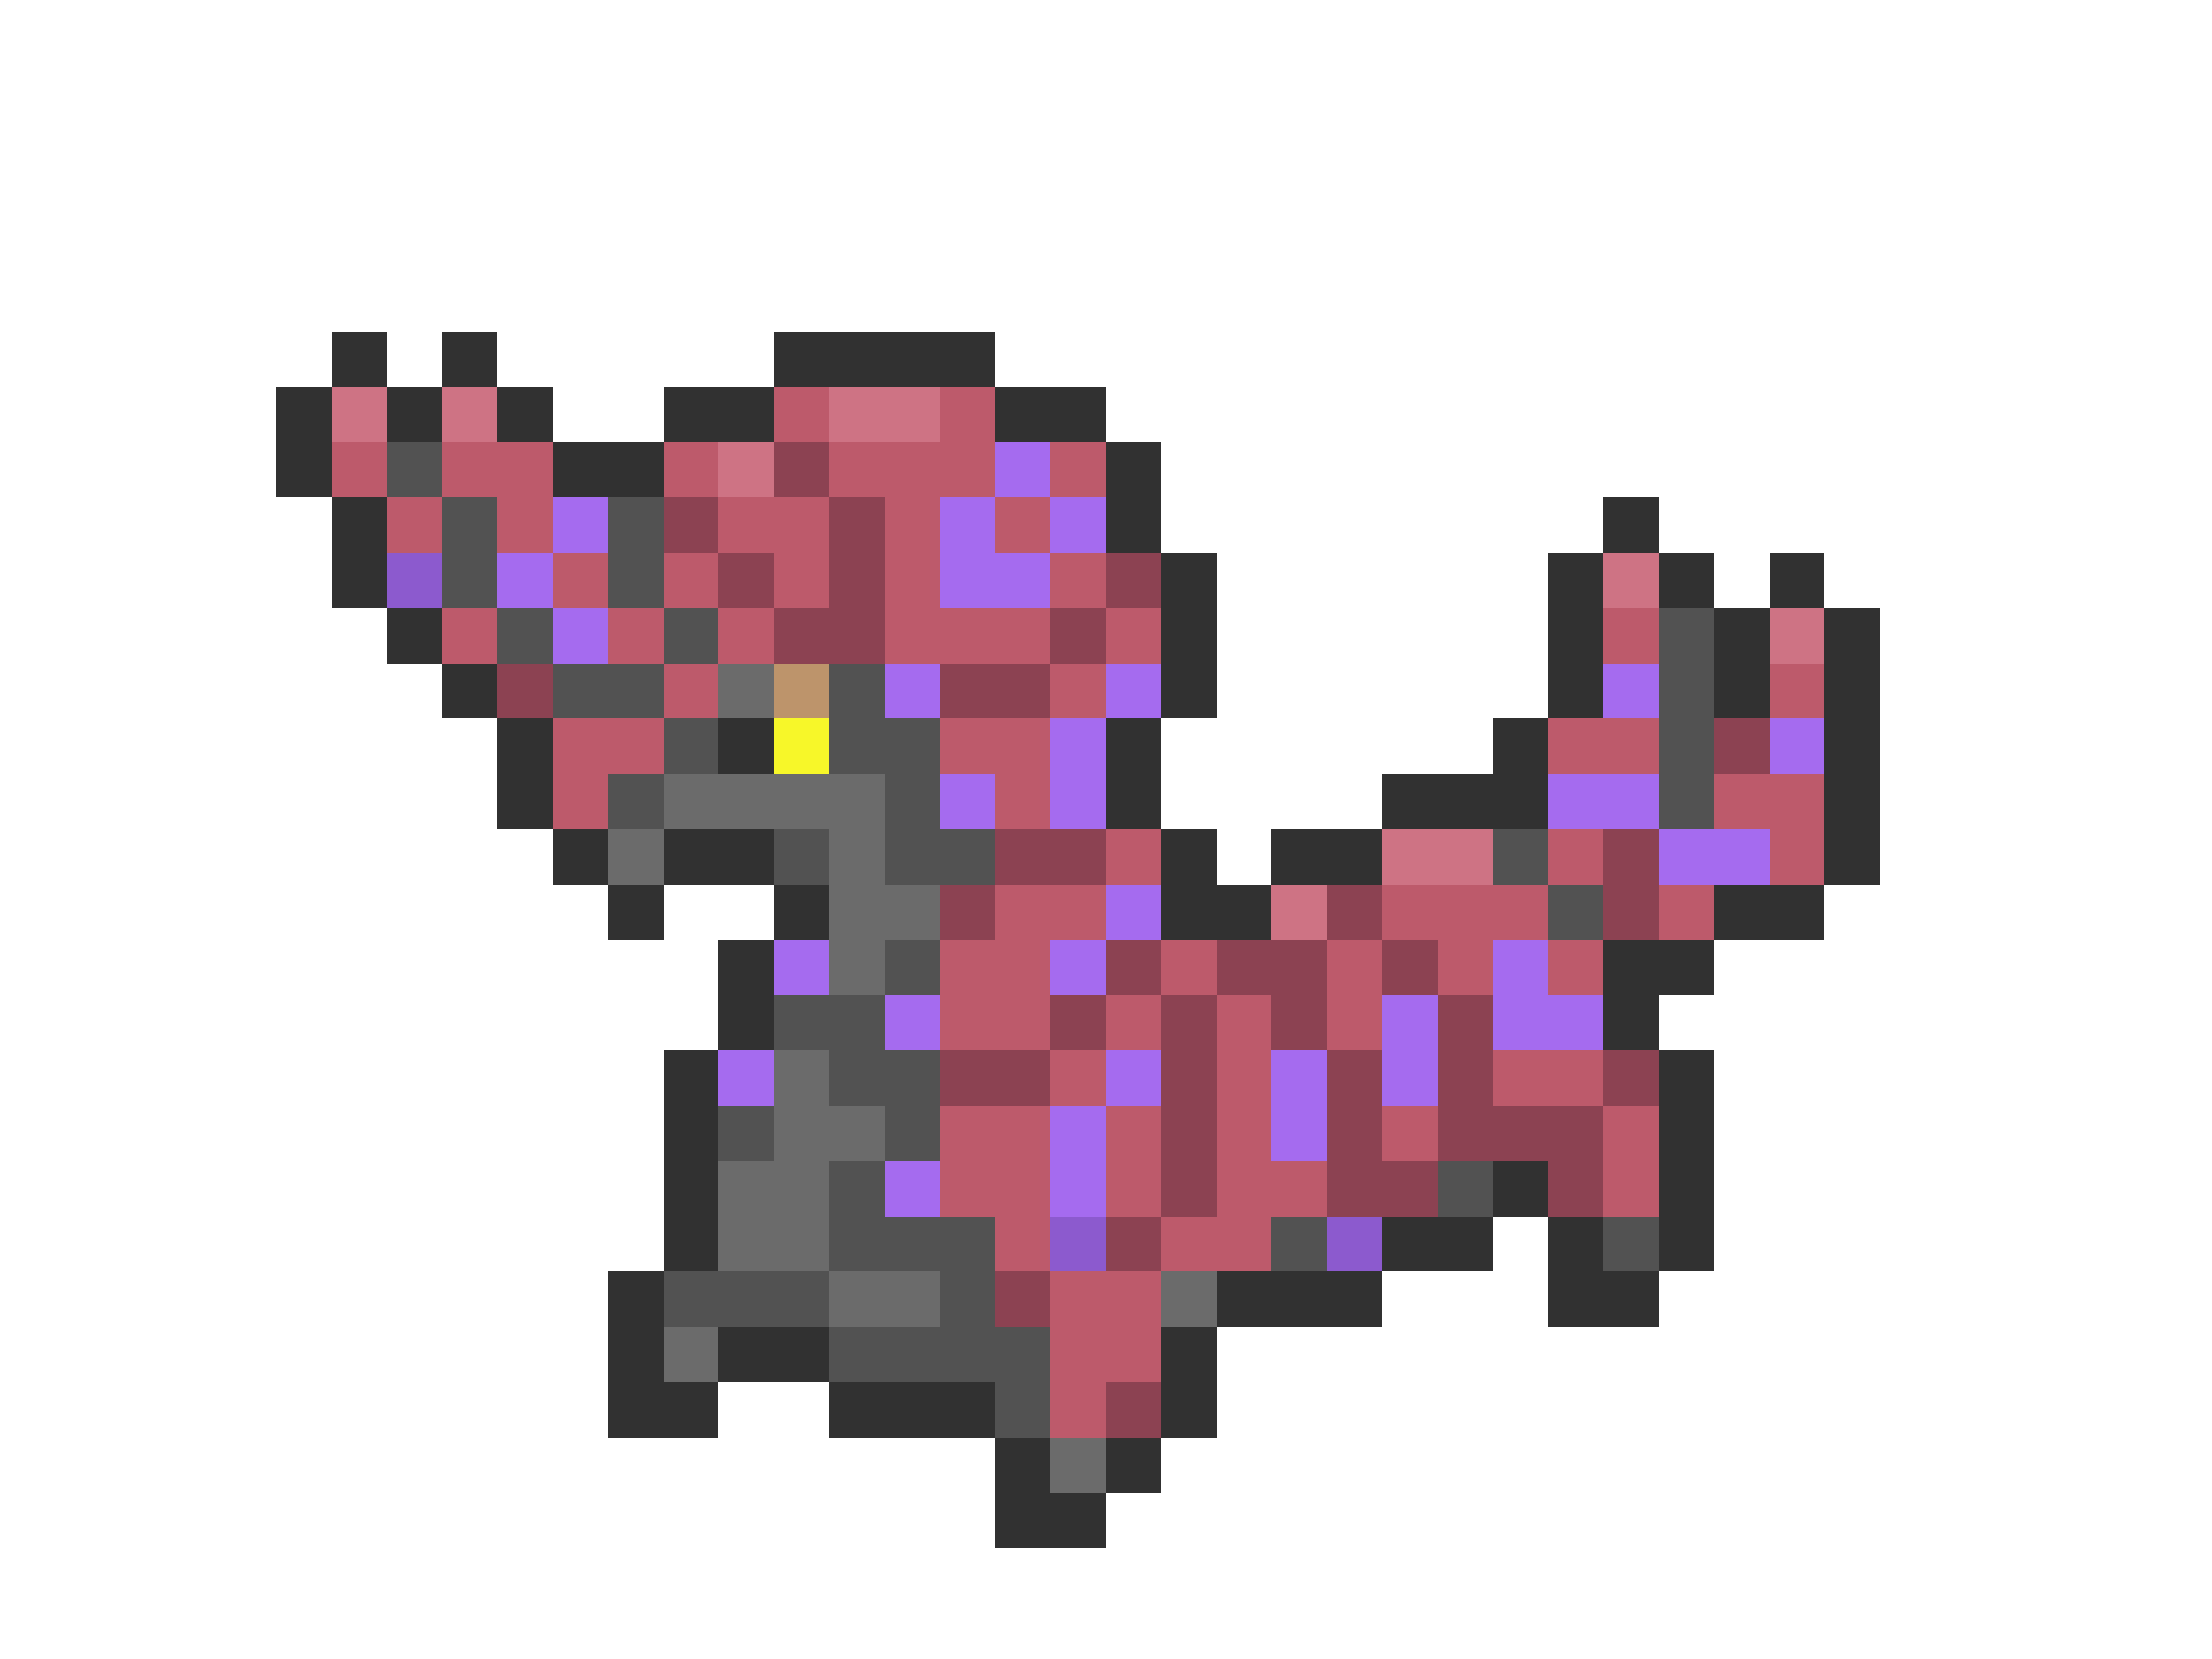 <svg xmlns="http://www.w3.org/2000/svg" viewBox="0 -0.5 40 30" shape-rendering="crispEdges">
<path stroke="#313131" d="M6 6h1M8 6h1M14 6h4M5 7h1M7 7h1M9 7h1M12 7h2M18 7h2M5 8h1M10 8h2M20 8h1M6 9h1M20 9h1M29 9h1M6 10h1M21 10h1M28 10h1M30 10h1M32 10h1M7 11h1M21 11h1M28 11h1M31 11h1M33 11h1M8 12h1M21 12h1M28 12h1M31 12h1M33 12h1M9 13h1M13 13h1M20 13h1M27 13h1M33 13h1M9 14h1M20 14h1M25 14h3M33 14h1M10 15h1M12 15h2M21 15h1M23 15h2M33 15h1M11 16h1M14 16h1M21 16h2M31 16h2M13 17h1M29 17h2M13 18h1M29 18h1M12 19h1M30 19h1M12 20h1M30 20h1M12 21h1M27 21h1M30 21h1M12 22h1M25 22h2M28 22h1M30 22h1M11 23h1M22 23h3M28 23h2M11 24h1M13 24h2M21 24h1M11 25h2M15 25h3M21 25h1M18 26h1M20 26h1M18 27h2" />
<path stroke="#ce7384" d="M6 7h1M8 7h1M15 7h2M13 8h1M29 10h1M32 11h1M25 15h2M23 16h1" />
<path stroke="#bd5a6b" d="M14 7h1M17 7h1M6 8h1M8 8h2M12 8h1M15 8h3M19 8h1M7 9h1M9 9h1M13 9h2M16 9h1M18 9h1M10 10h1M12 10h1M14 10h1M16 10h1M19 10h1M8 11h1M11 11h1M13 11h1M16 11h3M20 11h1M29 11h1M12 12h1M19 12h1M32 12h1M10 13h2M17 13h2M28 13h2M10 14h1M18 14h1M31 14h2M20 15h1M28 15h1M32 15h1M18 16h2M25 16h3M30 16h1M17 17h2M21 17h1M24 17h1M26 17h1M28 17h1M17 18h2M20 18h1M22 18h1M24 18h1M19 19h1M22 19h1M27 19h2M17 20h2M20 20h1M22 20h1M25 20h1M29 20h1M17 21h2M20 21h1M22 21h2M29 21h1M18 22h1M21 22h2M19 23h2M19 24h2M19 25h1" />
<path stroke="#525252" d="M7 8h1M8 9h1M11 9h1M8 10h1M11 10h1M9 11h1M12 11h1M30 11h1M10 12h2M15 12h1M30 12h1M12 13h1M15 13h2M30 13h1M11 14h1M16 14h1M30 14h1M14 15h1M16 15h2M27 15h1M28 16h1M16 17h1M14 18h2M15 19h2M13 20h1M16 20h1M15 21h1M26 21h1M15 22h3M23 22h1M29 22h1M12 23h3M17 23h1M15 24h4M18 25h1" />
<path stroke="#8c4252" d="M14 8h1M12 9h1M15 9h1M13 10h1M15 10h1M20 10h1M14 11h2M19 11h1M9 12h1M17 12h2M31 13h1M18 15h2M29 15h1M17 16h1M24 16h1M29 16h1M20 17h1M22 17h2M25 17h1M19 18h1M21 18h1M23 18h1M26 18h1M17 19h2M21 19h1M24 19h1M26 19h1M29 19h1M21 20h1M24 20h1M26 20h3M21 21h1M24 21h2M28 21h1M20 22h1M18 23h1M20 25h1" />
<path stroke="#a56bef" d="M18 8h1M10 9h1M17 9h1M19 9h1M9 10h1M17 10h2M10 11h1M16 12h1M20 12h1M29 12h1M19 13h1M32 13h1M17 14h1M19 14h1M28 14h2M30 15h2M20 16h1M14 17h1M19 17h1M27 17h1M16 18h1M25 18h1M27 18h2M13 19h1M20 19h1M23 19h1M25 19h1M19 20h1M23 20h1M16 21h1M19 21h1" />
<path stroke="#8c5ace" d="M7 10h1M19 22h1M24 22h1" />
<path stroke="#6b6b6b" d="M13 12h1M12 14h4M11 15h1M15 15h1M15 16h2M15 17h1M14 19h1M14 20h2M13 21h2M13 22h2M15 23h2M21 23h1M12 24h1M19 26h1" />
<path stroke="#bd946b" d="M14 12h1" />
<path stroke="#f7f729" d="M14 13h1" />
</svg>